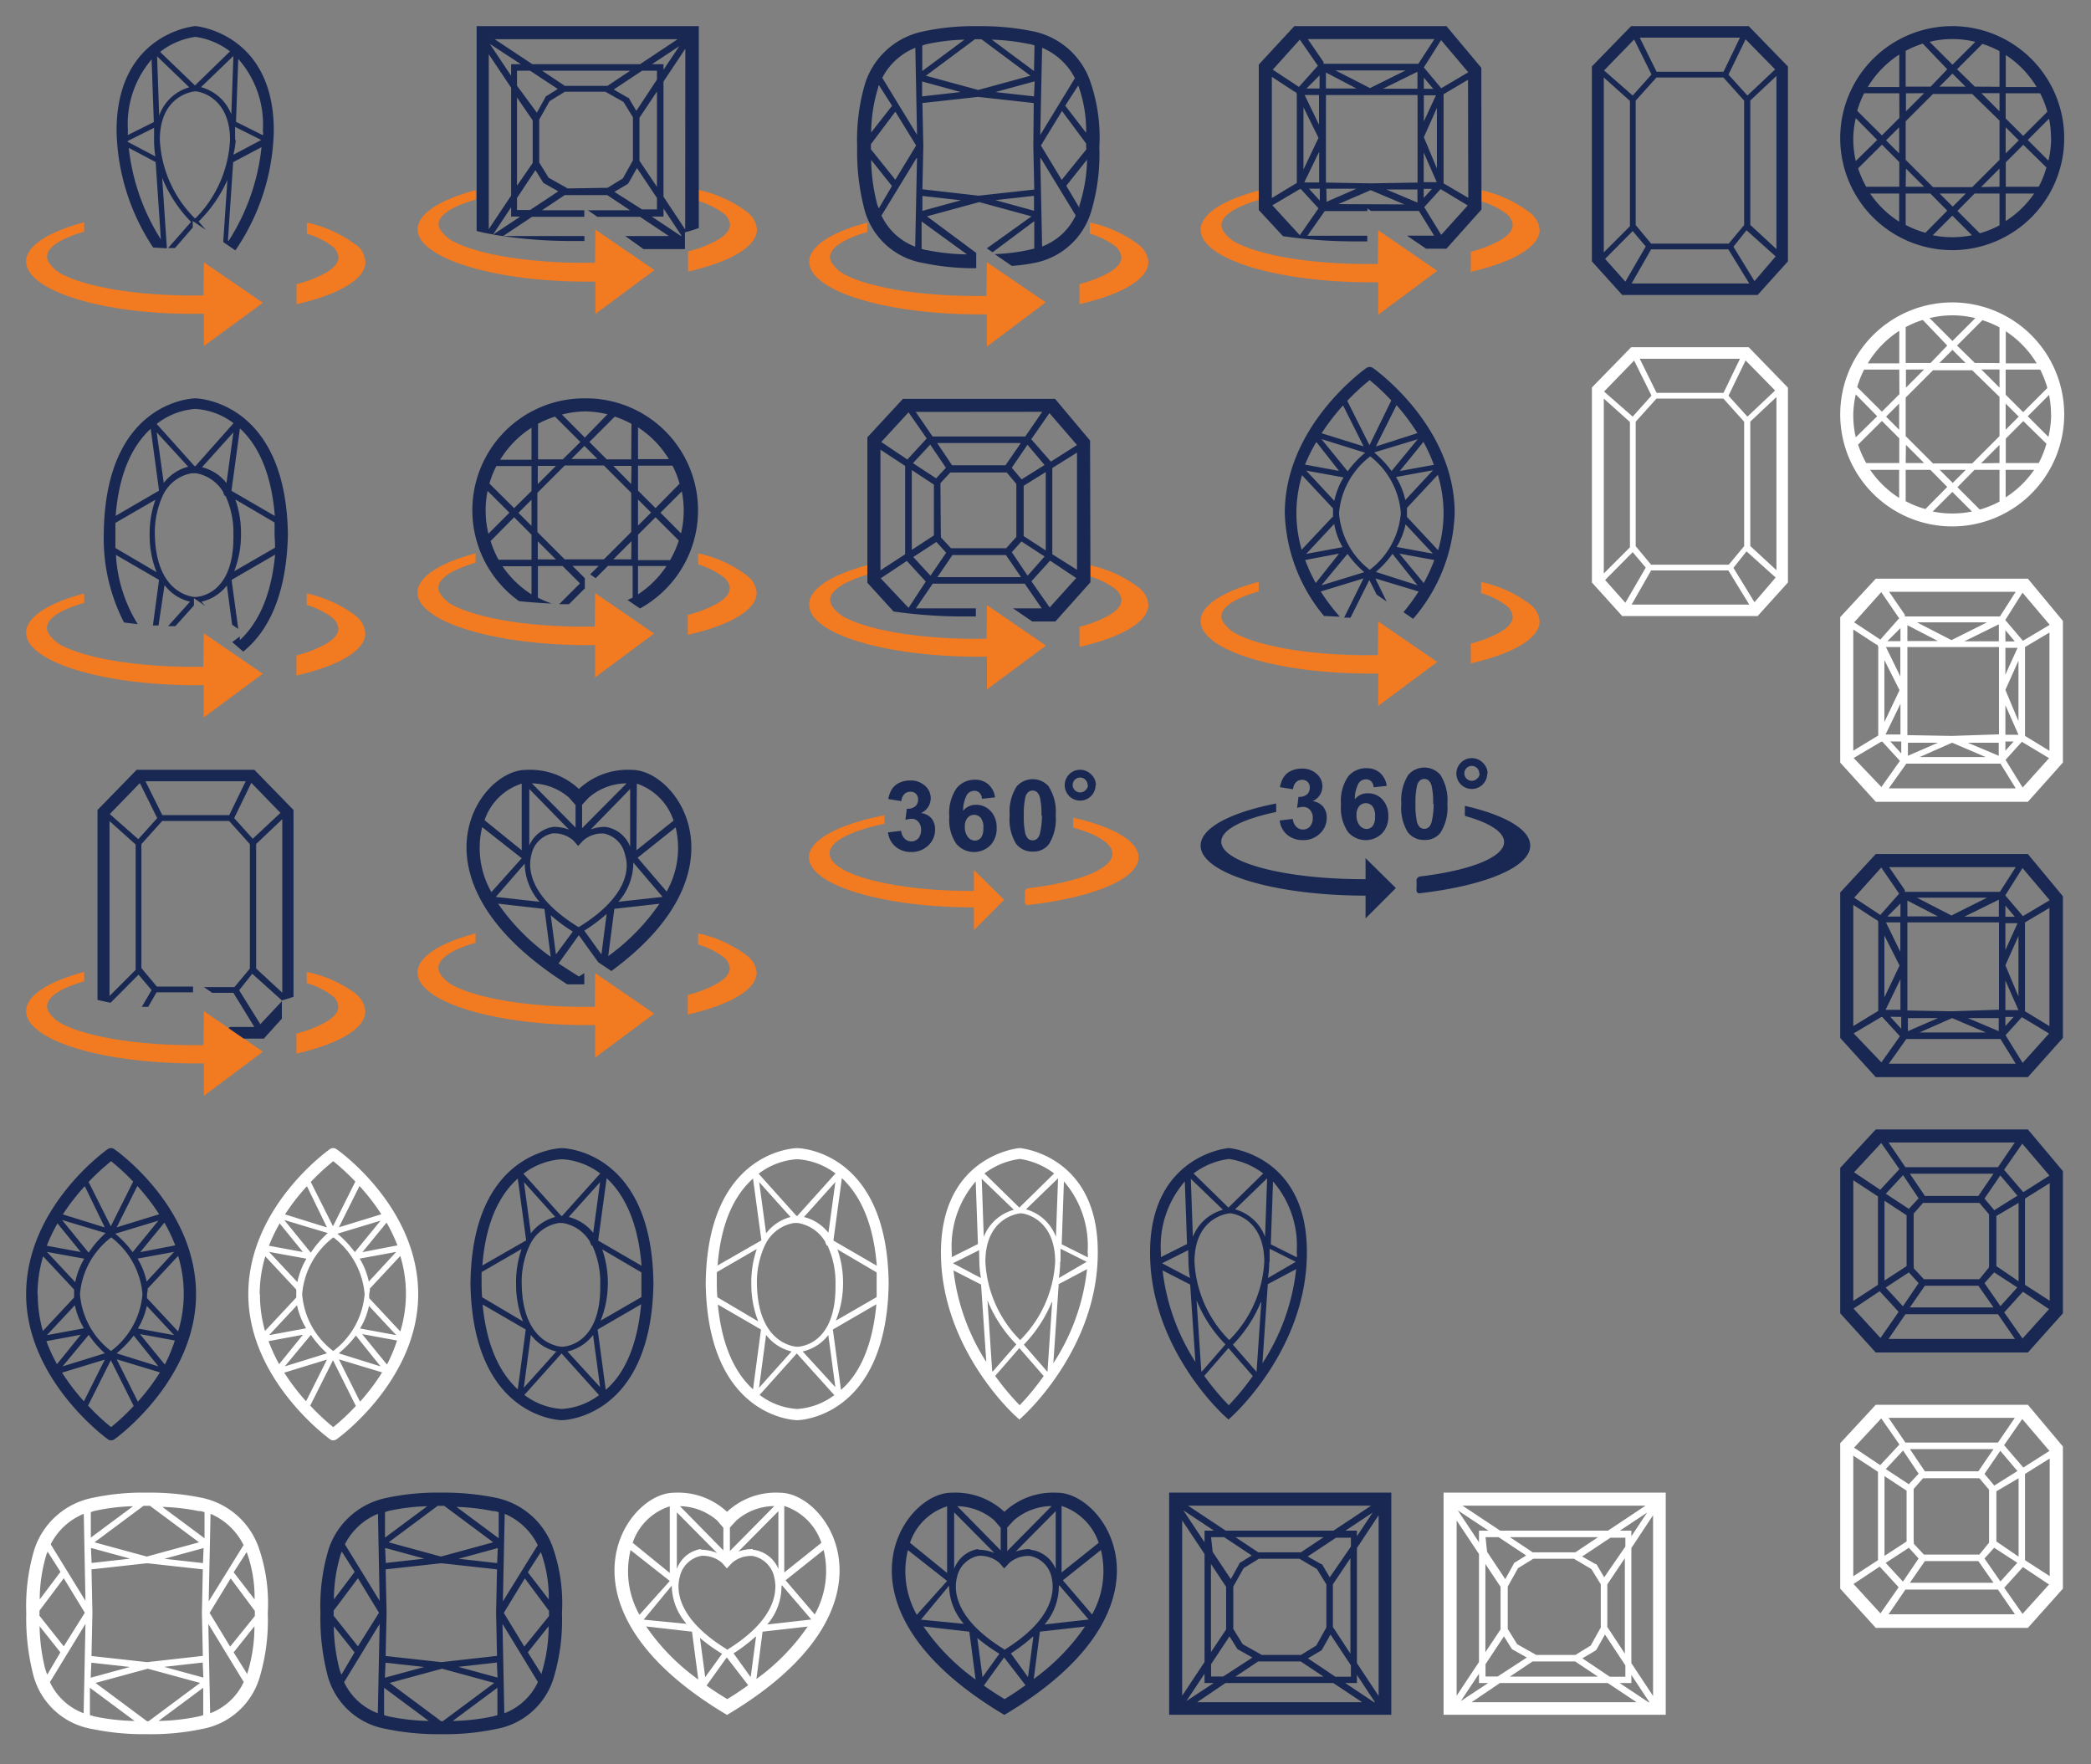 <?xml version="1.0" encoding="utf-8"?><svg width="160" height="135" viewBox="0 0 160 135" xmlns="http://www.w3.org/2000/svg" xmlns:xlink="http://www.w3.org/1999/xlink"><rect x="0" y="0" width="160" height="135" fill="#808080" stroke="none"/><svg data-name="Layer 1" width="21.04" height="21.07" viewBox="-2 -2 21.04 21.07" id="diamond-search-sprite.AS" x="138.81" y="84.42" xmlns="http://www.w3.org/2000/svg"><path d="M14.36 0H2.72L0 2.94v11.13l2.72 3h11.64l2.68-3V3.19zm-.22 11.89v-6.6l1.89-1.18v9zM1 13.12V3.89l1.89 1.24v6.76zm2.39-7.66l1.69 1.11v3.89l-1.69 1.1zm3.09 6.5h4.09l1.16 1.66h-6.4zm4.17-.5H6.4l-.78-.84a.25.25 0 0 0 0-.18v-4l.72-.82h.06a.25.25 0 0 0 .14 0h3.92a.25.25 0 0 0 .14 0h.05l.74.88a.24.24 0 0 0 0 .07v3.87a.24.24 0 0 0 0 .11zm-.08-6.37H6.48l-1.15-1.7h6.4zm1.22 1.09l-.75-.89 1.21-1.77 1.31 1.55zm.28-3.29H4.99L3.7 1h9.66zM6 5.27l-.75.81-1.76-1.16L4.81 3.5zm-.75 5.67l.75.82-1.2 1.77-1.32-1.43zm-.26 3.2h7.08l1.3 1.89H3.7zm6.05-2.38l.74-.82 1.77 1.15-1.29 1.43zm.91-1.3V6.62l1.7-1v6zm4.06-6.93l-2 1.27-1.47-1.71 1.39-2zM3.14 1.04l1.39 2-1.47 1.58-2-1.34zM1.02 13.71l2-1.33 1.45 1.58-1.39 2zM13.95 16l-1.4-2 1.43-1.58 2 1.33z" fill="#192852"/></svg><svg data-name="Layer 1" width="29.95" height="26.23" viewBox="-2 -2 29.95 26.23" id="diamond-search-sprite.AS-360" x="59.92" y="28.52" xmlns="http://www.w3.org/2000/svg"><path d="M13.6 15.78l4.52 3.1-4.52 3.35v-2.5h-.61c-6.3 0-11.53-1.34-12.73-3.17a1.45 1.45 0 0 1-.26-.83c0-1.2 1.72-2.28 4.44-3v.72c-1.75.53-2.84 1.2-2.84 1.95a.89.89 0 0 0 .14.43 2.7 2.7 0 0 0 1.21 1c1.89.91 5.56 1.53 9.79 1.53h.83zm11.66-1.31a9.5 9.5 0 0 0-3.79-1.74v.85a6.19 6.19 0 0 1 1.84.89 1.24 1.24 0 0 1 .58.92c0 .42-.34.81-.95 1.17a9.13 9.13 0 0 1-2.26.88v1.54c3.19-.73 5.27-1.9 5.27-3.22a1.8 1.8 0 0 0-.7-1.29z" fill="#f27a21"/><path data-name="Asscher360" d="M21.49 3.19L18.81 0H7.17L4.45 2.94v11.13l2 2.2a37.81 37.81 0 0 0 5.47.38h.83v-.62H8.16l1.29-1.89h7.04l1.3 1.89H15.6l1.46 1h1.78l2.68-3zm-1 .34l-2 1.27-1.5-1.71 1.39-2zM7.94 4.92L9.26 3.5l1.2 1.77-.75.81zm1.6 1.64v3.89l-1.69 1.1v-6.1zm.25-3.18h6.4l-1.17 1.7h-4.09zm.25 3.07l.76-.82h.06a.25.25 0 0 0 .14 0h3.92a.25.25 0 0 0 .14 0h.05l.74.88a.24.24 0 0 0 0 .07v3.87a.24.24 0 0 0 0 .11l-.78.87h-4.22l-.78-.84a.25.25 0 0 0 0-.18zm5.46-1.18l1.2-1.76 1.31 1.55-1.76 1.1zm.91 1.38L18.1 5.6v6l-1.69-1.1zM17.83.99l-1.3 1.89H9.44L8.15 1zM7.6 1.03l1.39 2-1.48 1.61-2-1.34zM5.45 3.89l1.89 1.24v6.76l-1.89 1.23zm2.15 12.1l-2.13-2.26 2-1.33 1.45 1.58zm1.68-2.46L7.96 12.1l1.77-1.15.75.82zm.53.11l1.15-1.69h4.09l1.16 1.69zm5.69-1.91l.74-.82 1.77 1.15-1.3 1.47zm2.9 4.23l-1.4-2 1.43-1.58 2 1.33zm2.09-2.88l-1.89-1.19v-6.6l1.89-1.18z" fill="#192852"/></svg><svg data-name="Layer 1" width="21.04" height="21.07" viewBox="-2 -2 21.04 21.07" id="diamond-search-sprite.AS-white" x="138.81" y="105.49" xmlns="http://www.w3.org/2000/svg"><path d="M14.36 0H2.72L0 2.94v11.13l2.72 3h11.64l2.68-3V3.19zm-.22 11.89v-6.6l1.89-1.18v9zM1 13.12V3.89l1.89 1.24v6.76zm2.39-7.66l1.69 1.11v3.89l-1.69 1.1zm3.09 6.5h4.09l1.16 1.66h-6.4zm4.17-.5H6.4l-.78-.84a.25.25 0 0 0 0-.18v-4l.72-.82h.06a.25.25 0 0 0 .14 0h3.92a.25.25 0 0 0 .14 0h.05l.74.88a.24.24 0 0 0 0 .07v3.87a.24.24 0 0 0 0 .11zm-.08-6.37H6.48l-1.15-1.7h6.4zm1.22 1.09l-.75-.89 1.21-1.77 1.31 1.55zm.28-3.29H4.99L3.7 1h9.66zM6 5.27l-.75.81-1.76-1.16L4.81 3.5zm-.75 5.67l.75.82-1.2 1.77-1.32-1.43zm-.26 3.2h7.08l1.3 1.89H3.7zm6.05-2.38l.74-.82 1.77 1.15-1.29 1.43zm.91-1.3V6.62l1.7-1v6zm4.06-6.93l-2 1.27-1.47-1.71 1.39-2zM3.14 1.04l1.39 2-1.47 1.58-2-1.34zM1.02 13.71l2-1.33 1.45 1.58-1.39 2zM13.95 16l-1.4-2 1.43-1.58 2 1.33z" fill="#fff"/></svg><svg data-name="Layer 1" width="22.51" height="22.49" viewBox="-2 -2 22.51 22.49" id="diamond-search-sprite.CU" x="22.51" y="112.21" xmlns="http://www.w3.org/2000/svg"><path d="M17.77 4.133a5.88 5.88 0 0 0-4.4-3.75 19.55 19.55 0 0 0-4.12-.38 18.39 18.39 0 0 0-4.32.43 5.89 5.89 0 0 0-4.3 3.91 15.14 15.14 0 0 0-.62 4.9 17.25 17.25 0 0 0 .49 4.52 5.63 5.63 0 0 0 4.58 4.33 19.27 19.27 0 0 0 4.17.39 18.92 18.92 0 0 0 4.18-.39 5.64 5.64 0 0 0 4.45-4 15.32 15.32 0 0 0 .61-4.87 13 13 0 0 0-.72-5.09zm-.84 9.69v.08l-1.05-1.68 1.59-2a12.15 12.15 0 0 1-.52 3.53zm-7.68 3.67l-3.94-2.93 4-1.09 4 1.09-3.94 2.93zm-7.79-4a14.23 14.23 0 0 1-.43-3.27l1.59 2-1 1.7c-.07-.14-.12-.3-.15-.41zm.17-9l1 1.57-1.59 2.11a12 12 0 0 1 .53-3.49c.02-.06.05-.06.07-.16zm1.25 7.27l-1.86-2.34v-.39l1.86-2.48 1.61 2.64zm6.38-10.75h.22l3.75 2.79-4 1.09-4-1.09 3.75-2.79zm-4.27 12l2.95.33-3 .82zm8.57 1.14l-3-.82 2.95-.33zm-4.3-1.18L5 12.503l.07-3.25v-.13L5 5.873l4.26-.47 4.26.47-.07 3.25v.12l.07 3.25zm4.27-7.58l-2.95-.33 3-.82zm-8.57-1.16l3 .82-2.95.33zm11.92.33a10.18 10.18 0 0 1 .6 3.61l-1.6-2.08 1-1.55zm-1.23 2l1.85 2.49v.39l-1.89 2.34-1.57-2.58zm1-2.57l-2.68 4.33.14-6.7a5 5 0 0 1 2.51 2.36zm-3-2.5v2l-3.23-2.4a16.13 16.13 0 0 1 2.83.33c.07-.03.21.02.36.06zm-8.47-.08a15.15 15.15 0 0 1 3-.37l-3.23 2.4v-1.95zm-.77.21l.13 6.66-2.66-4.33a4.92 4.92 0 0 1 2.53-2.33zm-2.59 12.88l2.72-4.46-.14 6.84a4.65 4.65 0 0 1-2.58-2.38zm3.06 2.53v-2.1l3.42 2.54a16.48 16.48 0 0 1-3.09-.35c-.06-.02-.18-.06-.33-.09zm8.33.09a16 16 0 0 1-3.08.35l3.42-2.54v2.1zm.87-.25l-.14-6.83 2.71 4.45a4.65 4.65 0 0 1-2.54 2.38z" fill="#192852"/></svg><svg data-name="Layer 1" width="29.95" height="28.52" viewBox="-2 -2 29.95 28.52" id="diamond-search-sprite.CU-360" x="59.92" xmlns="http://www.w3.org/2000/svg"><path d="M13.59 18.064l4.51 3.07-4.51 3.39v-2.47h-.61c-6.28 0-11.52-1.38-12.72-3.22a1.45 1.45 0 0 1-.26-.8c0-1.2 1.72-2.28 4.44-3v.72c-1.76.51-2.85 1.19-2.85 1.93a.89.89 0 0 0 .14.43 2.7 2.7 0 0 0 1.21 1c1.89.91 5.56 1.53 9.79 1.53h.83zm11.66-1.31a9.5 9.5 0 0 0-3.78-1.73v.85a6.19 6.19 0 0 1 1.84.89 1.24 1.24 0 0 1 .58.92c0 .42-.34.81-.95 1.17a9.13 9.13 0 0 1-2.26.88v1.54c3.19-.73 5.27-1.9 5.27-3.22a1.8 1.8 0 0 0-.71-1.3z" fill="#f27a21"/><path data-name="Cushion360" d="M22.2 9.244a13 13 0 0 0-.73-5.11 5.88 5.88 0 0 0-4.4-3.75 19.55 19.55 0 0 0-4.12-.38 18.39 18.39 0 0 0-4.36.43 5.89 5.89 0 0 0-4.3 3.91 15.14 15.14 0 0 0-.62 4.9 17.25 17.25 0 0 0 .49 4.52 5.63 5.63 0 0 0 4.62 4.37 18.91 18.91 0 0 0 4 .39v-1.17l-3.77-2.8 4-1.09 4 1.09-3.42 2.45.44.3 3.19-2.38v2.1l-.38.09a14.91 14.91 0 0 1-2.65.33l1.31.9a12.36 12.36 0 0 0 1.64-.21 5.64 5.64 0 0 0 4.45-4 15.32 15.32 0 0 0 .61-4.89zm-9.24-8.24h.22l3.75 2.79-4 1.09-4-1.09 3.75-2.79zm-1.37 4.04l-2.95.33v-1.14zm-2.71-3.64a15.15 15.15 0 0 1 3-.37l-3.23 2.4v-1.95zm-3.6 3.28c0-.06 0-.11.06-.16l1 1.57-1.6 2.04a12 12 0 0 1 .54-3.45zm-.56 4.56v-.21l1.87-2.49 1.59 2.59-1.59 2.62-1.87-2.33v-.18zm.45 4.26a14.23 14.23 0 0 1-.43-3.27l1.59 2-1 1.7c-.08-.15-.13-.28-.16-.43zm2.94 3.37a4.65 4.65 0 0 1-2.58-2.38l2.72-4.46zM5.59 3.954a4.92 4.92 0 0 1 2.53-2.3l.13 6.66zm6.48 13.51a16.48 16.48 0 0 1-3.09-.33c-.13 0-.25-.06-.38-.09v-2.1zm-3.41-3.33v-1.14l2.95.33zm0-1.65l.07-3.25v-.1l-.07-3.25 4.26-.47 4.26.47-.03 3.25v.12l.07 3.25-4.26.47zm5.59.83l2.95-.33v1.14zm2.95-7.94l-2.95-.33 3-.82zm0-1.94l-3.23-2.4a16.13 16.13 0 0 1 2.83.33c.15 0 .3.07.44.11zm3.39 1.12a10.18 10.18 0 0 1 .6 3.61l-1.6-2.08 1-1.55zm-2.77-2.9a5 5 0 0 1 2.51 2.33l-2.65 4.34zm0 15.21l-.14-6.83 2.71 4.45a4.65 4.65 0 0 1-2.58 2.38zm2.85-3.1v.13l-1-1.68 1.59-2a12.15 12.15 0 0 1-.6 3.55zm.54-4.34l-1.89 2.34-1.59-2.63 1.61-2.64 1.85 2.49v.21c0 .07.01.17.01.23z" fill="#192852"/></svg><svg data-name="Layer 1" width="22.51" height="22.49" viewBox="-2 -2 22.51 22.49" id="diamond-search-sprite.CU-white" y="112.21" xmlns="http://www.w3.org/2000/svg"><path d="M17.77 4.133a5.88 5.88 0 0 0-4.4-3.75 19.55 19.55 0 0 0-4.12-.38 18.39 18.39 0 0 0-4.32.43 5.89 5.89 0 0 0-4.3 3.91 15.14 15.14 0 0 0-.62 4.9 17.25 17.25 0 0 0 .49 4.52 5.63 5.63 0 0 0 4.58 4.33 19.27 19.27 0 0 0 4.17.39 18.92 18.92 0 0 0 4.18-.39 5.64 5.64 0 0 0 4.45-4 15.32 15.32 0 0 0 .61-4.87 13 13 0 0 0-.72-5.09zm-.84 9.69v.08l-1.05-1.68 1.59-2a12.15 12.15 0 0 1-.52 3.53zm-7.68 3.67l-3.94-2.93 4-1.09 4 1.09-3.94 2.93zm-7.79-4a14.23 14.23 0 0 1-.43-3.27l1.59 2-1 1.7c-.07-.14-.12-.3-.15-.41zm.17-9l1 1.57-1.59 2.11a12 12 0 0 1 .53-3.49c.02-.06.05-.06.07-.16zm1.25 7.27l-1.86-2.34v-.39l1.86-2.48 1.61 2.64zm6.38-10.75h.22l3.75 2.79-4 1.09-4-1.09 3.75-2.79zm-4.27 12l2.95.33-3 .82zm8.57 1.14l-3-.82 2.95-.33zm-4.3-1.18L5 12.503l.07-3.25v-.13L5 5.873l4.26-.47 4.26.47-.07 3.25v.12l.07 3.25zm4.27-7.58l-2.95-.33 3-.82zm-8.57-1.16l3 .82-2.95.33zm11.92.33a10.18 10.18 0 0 1 .6 3.61l-1.6-2.08 1-1.55zm-1.23 2l1.85 2.49v.39l-1.89 2.34-1.57-2.58zm1-2.57l-2.68 4.33.14-6.7a5 5 0 0 1 2.51 2.36zm-3-2.5v2l-3.23-2.4a16.13 16.13 0 0 1 2.83.33c.07-.03.21.02.36.06zm-8.47-.08a15.15 15.15 0 0 1 3-.37l-3.23 2.4v-1.95zm-.77.21l.13 6.66-2.66-4.33a4.92 4.92 0 0 1 2.53-2.33zm-2.59 12.88l2.72-4.46-.14 6.84a4.65 4.65 0 0 1-2.58-2.38zm3.06 2.53v-2.1l3.42 2.54a16.48 16.48 0 0 1-3.09-.35c-.06-.02-.18-.06-.33-.09zm8.33.09a16 16 0 0 1-3.08.35l3.42-2.54v2.1zm.87-.25l-.14-6.83 2.71 4.45a4.65 4.65 0 0 1-2.54 2.38z" fill="#fff"/></svg><svg data-name="Layer 1" width="19" height="24.57" viewBox="-2 -2 19 24.57" id="diamond-search-sprite.EC" x="119.81" xmlns="http://www.w3.org/2000/svg"><path d="M12 0H3L0 3.08V18l2.32 2.57h10.36L15 18V3.09zm-1.93 3.49H4.95L3.66.88h7.67zm-5.13.44h5.12l1.59 1.77v9.52l-1.18 1.42H4.53l-1.18-1.42V5.7zm-.41 13.15h5.91l1.6 2.61h-9zm6.3-.2l1-1.26 2.23 2-1.62 1.89zm1.29-1.67V5.69l2-1.88v13.25zm1.9-11.9l-2.12 2-1.45-1.6 1.31-2.7zM3.23 1.02L4.56 3.7 3.12 5.31.93 3.39zm-.32 4.7v9.59l-2 2V3.93zm-1.9 12.09l2.11-2.13 1 1.18-1.56 2.69z" fill="#192852"/></svg><svg data-name="Layer 1" width="29.95" height="28.95" viewBox="-2 -2 29.95 28.95" id="diamond-search-sprite.EC-360" y="56.9" xmlns="http://www.w3.org/2000/svg"><path d="M13.6 18.47l4.52 3.1-4.52 3.38v-2.48h-.61c-6.3 0-11.53-1.36-12.73-3.2a1.45 1.45 0 0 1-.26-.8c0-1.2 1.72-2.28 4.44-3v.72c-1.75.5-2.84 1.17-2.84 1.92a.89.89 0 0 0 .14.43 2.7 2.7 0 0 0 1.21 1c1.89.91 5.56 1.53 9.79 1.53h.83zm11.66-1.31a9.5 9.5 0 0 0-3.79-1.69v.85a6.19 6.19 0 0 1 1.84.89 1.24 1.24 0 0 1 .58.92c0 .42-.34.81-.95 1.17a9.13 9.13 0 0 1-2.26.88v1.54c3.19-.73 5.27-1.9 5.27-3.22a1.8 1.8 0 0 0-.7-1.32z" fill="#f27a21"/><path data-name="Emerald360" d="M8.46 0l-3 3.08v14.53c.33.08.67.15 1 .22l2.14-2.15 1 1.18-.75 1.28h.49l.64-1.11h2.79v-.44H10l-1.18-1.42V5.69l1.59-1.77h5.12l1.59 1.77v9.52l-1.18 1.42H13.6l.64.44h1.62l1.6 2.61H15.6l-.11.09 1.16.8h1.54l1.38-1.53v-1.33l-1.65 1.76-1.62-2.6 1-1.26 2.23 2v.05c.34-.09.64-.19.93-.29V3.08l-3-3.08zm-.08 15.31l-2 2V3.93l2 1.79zm.2-10L6.4 3.39l2.3-2.37 1.33 2.68zm1.84-1.84L9.13.88h7.67l-1.26 2.59zm9.18 13.59l-2-1.85V5.68l2-1.9zM17.34 5.28L15.92 3.7 17.23 1l2.23 2.3z" fill="#192852"/></svg><svg data-name="Layer 1" width="19" height="24.57" viewBox="-2 -2 19 24.57" id="diamond-search-sprite.EC-white" x="119.81" y="24.57" xmlns="http://www.w3.org/2000/svg"><path d="M12 0H3L0 3.08V18l2.32 2.57h10.36L15 18V3.09zm-1.93 3.49H4.95L3.66.88h7.67zm-5.13.44h5.12l1.59 1.77v9.52l-1.18 1.42H4.53l-1.18-1.42V5.7zm-.41 13.15h5.91l1.6 2.61h-9zm6.3-.2l1-1.26 2.23 2-1.62 1.89zm1.29-1.67V5.69l2-1.88v13.25zm1.9-11.9l-2.12 2-1.45-1.6 1.31-2.7zM3.23 1.02L4.56 3.7 3.12 5.31.93 3.39zm-.32 4.7v9.59l-2 2V3.93zm-1.9 12.09l2.11-2.13 1 1.18-1.56 2.69z" fill="#fff"/></svg><svg data-name="Layer 1" width="21.22" height="21.01" viewBox="-2 -2 21.22 21.01" id="diamond-search-sprite.HS" x="66.24" y="112.21" xmlns="http://www.w3.org/2000/svg"><path d="M12.671.01a5.47 5.47 0 0 0-4.06 1.46A5.47 5.47 0 0 0 4.551.01c-3.75 0-9.69 8.83 4.06 17 13.75-8.17 7.81-17 4.06-17zm3.16 3.83l-2.84 2.27V1.02a4.46 4.46 0 0 1 2.84 2.82zm-3.1 2.79zm-2.15-2.31a3.23 3.23 0 0 0-1.1.19l3.06-3.09v4.42a2.39 2.39 0 0 0-1.96-1.47zm-2 7.66c-3.93-2.42-3.82-4.66-3.59-5.52a2.09 2.09 0 0 1 1.64-1.62 2.21 2.21 0 0 1 1.6.54l.37.42.38-.41a2.2 2.2 0 0 1 1.6-.54 2.09 2.09 0 0 1 1.65 1.66c.2.86.31 3.1-3.62 5.52zm-2-7.66a2.36 2.36 0 0 0-1.81 1.52V1.51l3.08 3.11a3.22 3.22 0 0 0-1.22-.25zm-2.2 2.8a4.53 4.53 0 0 0 1.13 2.92l-3.28-.32zm3.85 5.21l-1.29 1.79-.4-3a12.86 12.86 0 0 0 1.69 1.21zm2.6-1.31l-.41 3.1-1.31-1.82a12.58 12.58 0 0 0 1.67-1.27zm2-3.91l2.23 2.6-3.37.38a4.51 4.51 0 0 0 1.09-2.98zm-.6-6.08l-3.4 3.44v-1.8l.5-.54a4.46 4.46 0 0 1 2.9-1.1zm-3.9 1.66v1.73l-3.32-3.38a4.45 4.45 0 0 1 2.84 1.09zm-4.1-1.64v5.1l-2.84-2.31a4.4 4.4 0 0 1 2.84-2.79zm-3 3.35l3 2.36-2.32 2.59a6.81 6.81 0 0 1-.68-4.95zm1.19 5.84l3.51.4.48 3.66a16.41 16.41 0 0 1-3.99-4.06zm4.62 4.53l1.55-2.16 1.64 2.13c-.5.35-1 .7-1.6 1.06-.59-.35-1.1-.69-1.58-1.03zm3.82-.51l.47-3.62 3.45-.39a16.34 16.34 0 0 1-3.92 4.01zm4.46-4.94l-2.23-2.61 2.91-2.32a6.8 6.8 0 0 1-.67 4.92z" fill="#192852"/></svg><svg data-name="Layer 1" width="29.95" height="26.02" viewBox="-2 -2 29.95 26.02" id="diamond-search-sprite.HS-360" x="29.95" y="56.9" xmlns="http://www.w3.org/2000/svg"><path d="M13.59 15.56l4.52 3.1-4.52 3.36v-2.48h-.61c-6.28 0-11.52-1.38-12.72-3.22a1.45 1.45 0 0 1-.26-.8c0-1.2 1.72-2.28 4.44-3v.72c-1.76.49-2.85 1.19-2.85 1.94a.89.89 0 0 0 .14.43 2.7 2.7 0 0 0 1.21 1c1.89.91 5.56 1.53 9.79 1.53h.83zm11.66-1.31a9.5 9.5 0 0 0-3.78-1.73v.85a6.19 6.19 0 0 1 1.84.89 1.24 1.24 0 0 1 .58.92c0 .42-.34.81-.95 1.17a9.13 9.13 0 0 1-2.26.88v1.5c3.19-.73 5.27-1.9 5.27-3.22a1.8 1.8 0 0 0-.71-1.26z" fill="#f27a21"/><path data-name="Heart360" d="M16.41.01a5.47 5.47 0 0 0-4.06 1.46A5.47 5.47 0 0 0 8.29.01c-3.66 0-9.41 8.43 3.17 16.41h1.3v-.86l-.41.26c-.56-.35-1.08-.69-1.56-1l1.55-2.16 1.49 2.07 1 .67C25.3 7.73 19.91.01 16.41.01zm.37 1.05a4.46 4.46 0 0 1 2.81 2.83l-2.84 2.27zm-.3 5.67zm-3.89-4.05l.5-.54A4.46 4.46 0 0 1 16 1.04l-3.41 3.43zm3.68-1.21v4.42a2.39 2.39 0 0 0-1.91-1.52 3.23 3.23 0 0 0-1.1.19zm-4.68.66l.5.57v1.72L8.75 1.04a4.45 4.45 0 0 1 2.84 1.09zm0 2.45a3.22 3.22 0 0 0-1.18-.21A2.36 2.36 0 0 0 8.55 5.8V1.47zM7.97 1.06v5.1l-2.84-2.3a4.4 4.4 0 0 1 2.84-2.8zm-3 3.35l3 2.36-2.32 2.59a6.81 6.81 0 0 1-.71-4.95zM8.2 7.18a4.53 4.53 0 0 0 1.13 2.92l-3.34-.37zm-2 3.07l3.51.4.48 3.66a16.41 16.41 0 0 1-4.03-4.07zm4.39 3.88l-.4-3a12.86 12.86 0 0 0 1.69 1.25zm3.48 0l-1.31-1.82a12.58 12.58 0 0 0 1.71-1.28zm-1.77-2.1C8.37 9.61 8.48 7.37 8.71 6.51a2.09 2.09 0 0 1 1.61-1.64 2.21 2.21 0 0 1 1.6.54l.37.42.38-.41a2.2 2.2 0 0 1 1.6-.54 2.09 2.09 0 0 1 1.61 1.64c.29.85.4 3.09-3.53 5.51zm2.29 2.23l.47-3.62 3.45-.39a16.34 16.34 0 0 1-3.92 4.01zm.78-4.16a4.51 4.51 0 0 0 1.14-3l2.24 2.63zm1.47-3.37l2.91-2.32a6.8 6.8 0 0 1-.69 4.91z" fill="#192852"/></svg><svg data-name="Layer 1" width="21.22" height="21.01" viewBox="-2 -2 21.22 21.01" id="diamond-search-sprite.HS-white" x="45.02" y="112.21" xmlns="http://www.w3.org/2000/svg"><path d="M12.671.01a5.47 5.47 0 0 0-4.06 1.46A5.47 5.47 0 0 0 4.551.01c-3.75 0-9.69 8.83 4.06 17 13.75-8.17 7.81-17 4.06-17zm3.16 3.83l-2.84 2.27V1.02a4.46 4.46 0 0 1 2.84 2.82zm-3.1 2.79zm-2.15-2.31a3.23 3.23 0 0 0-1.1.19l3.06-3.09v4.42a2.39 2.39 0 0 0-1.96-1.47zm-2 7.66c-3.93-2.42-3.82-4.66-3.59-5.52a2.09 2.09 0 0 1 1.64-1.62 2.21 2.21 0 0 1 1.6.54l.37.42.38-.41a2.2 2.2 0 0 1 1.6-.54 2.09 2.09 0 0 1 1.65 1.66c.2.86.31 3.1-3.62 5.52zm-2-7.66a2.36 2.36 0 0 0-1.81 1.52V1.51l3.08 3.11a3.22 3.22 0 0 0-1.22-.25zm-2.2 2.8a4.53 4.53 0 0 0 1.13 2.92l-3.28-.32zm3.85 5.21l-1.29 1.79-.4-3a12.86 12.86 0 0 0 1.69 1.21zm2.6-1.31l-.41 3.1-1.31-1.82a12.58 12.58 0 0 0 1.67-1.27zm2-3.91l2.23 2.6-3.37.38a4.51 4.51 0 0 0 1.09-2.98zm-.6-6.08l-3.4 3.44v-1.8l.5-.54a4.46 4.46 0 0 1 2.9-1.1zm-3.9 1.66v1.73l-3.32-3.38a4.45 4.45 0 0 1 2.84 1.09zm-4.1-1.64v5.1l-2.84-2.31a4.4 4.4 0 0 1 2.84-2.79zm-3 3.35l3 2.36-2.32 2.59a6.81 6.81 0 0 1-.68-4.95zm1.19 5.84l3.51.4.48 3.66a16.41 16.41 0 0 1-3.99-4.06zm4.62 4.53l1.55-2.16 1.64 2.13c-.5.35-1 .7-1.6 1.06-.59-.35-1.1-.69-1.58-1.03zm3.82-.51l.47-3.62 3.45-.39a16.34 16.34 0 0 1-3.92 4.01zm4.46-4.94l-2.23-2.61 2.91-2.32a6.8 6.8 0 0 1-.67 4.92z" fill="#fff"/></svg><svg data-name="Layer 1" width="17" height="26.36" viewBox="-2 -2 17 26.36" id="diamond-search-sprite.MQ" y="85.85" xmlns="http://www.w3.org/2000/svg"><path d="M6.75.081a.44.44 0 0 0-.51 0C5.98.261 0 4.581 0 11.181s6.24 11.1 6.3 11.13a.44.44 0 0 0 .4 0c.06 0 6.3-4.5 6.3-11.13C13 4.551 7.01.261 6.75.081zm-4 17.1l3.27-1-1.6 3.19a16.36 16.36 0 0 1-1.67-2.19zm1-6.93l-2.16-2.31 2.86.52a5.56 5.56 0 0 0-.69 1.78zm-2.88.93a10.1 10.1 0 0 1 .43-2.9l2.37 2.54v.61l-2.39 2.56a10.09 10.09 0 0 1-.39-2.82zm3.53 2.61l-2.81.52 2.14-2.29a5.48 5.48 0 0 0 .69 1.76zm1.62 1.91l-3.23 1 2-2.41a8 8 0 0 0 1.23 1.41zm.47-.18a6.06 6.06 0 0 1-2.37-4.35 6.08 6.08 0 0 1 2.39-4.34 6.07 6.07 0 0 1 2.39 4.34 6.05 6.05 0 0 1-2.4 4.35zm2-7.06l2.83-.52-2.1 2.27a5.57 5.57 0 0 0-.7-1.76zm.72 3.59l2.11 2.26-2.77-.51a5.47 5.47 0 0 0 .69-1.76zm.06-1.27l2.36-2.53a9.91 9.91 0 0 1 0 5.78l-2.38-2.55v-.29c0-.1.07-.29.05-.42zm-.54-2.82l1.85-2.26a12.71 12.71 0 0 1 .83 1.74zm-.58 0a7.86 7.86 0 0 0-1.33-1.41l3.3-1zm-3.4 0l-2-2.46 3.33 1a7.86 7.86 0 0 0-1.29 1.49zm-2.35-2.2l1.78 2.19-2.6-.48a12.71 12.71 0 0 1 .82-1.71zm1.78 8.52l-1.82 2.25a12.62 12.62 0 0 1-.81-1.76zm4 0l1.94 2.42-3.2-1a7.85 7.85 0 0 0 1.32-1.37zm2.38 2.22l-1.85-2.27 2.67.49a12.64 12.64 0 0 1-.76 1.83zm-.38-11.44l-3.25 1 1.58-3.16a16.44 16.44 0 0 1 1.67 2.16zM6.5 1.001a17.14 17.14 0 0 1 1.69 1.56l-1.71 3.42-1.7-3.39a17.24 17.24 0 0 1 1.72-1.59zm-2 1.94l1.52 3.13-3.21-1a16.47 16.47 0 0 1 1.65-2.13zm2 18.41a17.15 17.15 0 0 1-1.76-1.65l1.74-3.47 1.75 3.5a17.16 17.16 0 0 1-1.73 1.62zm2.05-1.95l-1.62-3.24 3.31 1a16.38 16.38 0 0 1-1.69 2.24z" fill="#192852"/></svg><svg data-name="Layer 1" width="29.94" height="29.93" viewBox="-2 -2 29.94 29.93" id="diamond-search-sprite.MQ-360" x="89.87" y="26.08" xmlns="http://www.w3.org/2000/svg"><path d="M13.59 19.471l4.52 3.1-4.52 3.36v-2.47h-.61c-6.28 0-11.52-1.38-12.72-3.22a1.45 1.45 0 0 1-.26-.8c0-1.2 1.72-2.28 4.44-3v.74c-1.76.49-2.85 1.17-2.85 1.91a.89.89 0 0 0 .14.43 2.7 2.7 0 0 0 1.21 1c1.89.91 5.56 1.53 9.79 1.53h.83zm11.65-1.29a9.5 9.5 0 0 0-3.78-1.73v.85a6.19 6.19 0 0 1 1.84.89 1.24 1.24 0 0 1 .58.92c0 .42-.34.81-.95 1.17a9.13 9.13 0 0 1-2.26.88v1.52c3.19-.73 5.27-1.9 5.27-3.22a1.8 1.8 0 0 0-.7-1.28z" fill="#f27a21"/><path d="M13.19.081a.44.44 0 0 0-.51 0c-.26.18-6.24 4.5-6.24 11.1a12.89 12.89 0 0 0 3 7.87l1.21.06a15.92 15.92 0 0 1-1.46-1.93l3.27-1-1.48 3h.49l1.44-2.88.56 1.12.76.52-.86-1.76 3.31 1a15.51 15.51 0 0 1-1.16 1.58l.74.51a13 13 0 0 0 3.18-8.09c0-6.6-5.99-10.92-6.25-11.1zm-.26.92a17.14 17.14 0 0 1 1.66 1.56l-1.67 3.42-1.7-3.39a17.24 17.24 0 0 1 1.72-1.59zm2.73 9.18a5.57 5.57 0 0 0-.71-1.76l2.83-.52zm0 1.84l2.11 2.26-2.77-.51a5.47 5.47 0 0 0 .68-1.73zm-4.76-9.08l1.57 3.13-3.21-1a16.47 16.47 0 0 1 1.64-2.13zm1.69 3.62a7.86 7.86 0 0 0-1.34 1.42l-2-2.46zm-4.51 1.37l2.86.52a5.56 5.56 0 0 0-.71 1.79zm2.81 5.85l-2.81.52 2.14-2.29a5.48 5.48 0 0 0 .64 1.77zm-2-8l1.7 2.17-2.6-.48a12.71 12.71 0 0 1 .85-1.71zm-1.56 5.4a10.1 10.1 0 0 1 .43-2.9l2.37 2.54v.61l-2.4 2.55a10.09 10.09 0 0 1-.4-2.8zm1.48 5.35a12.62 12.62 0 0 1-.81-1.76l2.59-.49zm.43.18l2-2.41a8 8 0 0 0 1.28 1.4zm3.71-1.18a6.06 6.06 0 0 1-2.36-4.35 6.08 6.08 0 0 1 2.39-4.34 6.07 6.07 0 0 1 2.34 4.34 6.05 6.05 0 0 1-2.38 4.34zm.36-9l3.3-1-2 2.43a7.86 7.86 0 0 0-1.31-1.4zm.1 9.15a7.85 7.85 0 0 0 1.27-1.38l1.91 2.4zm3.65.84l-1.85-2.24 2.67.49a12.64 12.64 0 0 1-.82 1.78zm1.53-5.34a10.1 10.1 0 0 1-.42 2.84l-2.38-2.55v-.69l2.36-2.53a10.13 10.13 0 0 1 .44 2.93zm-.71-3.7l-2.64.48 1.81-2.23a12.71 12.71 0 0 1 .79 1.74zm-4.47-1.4l1.58-3.16a16.44 16.44 0 0 1 1.6 2.14z" fill="#192852"/></svg><svg data-name="Layer 1" width="17" height="26.36" viewBox="-2 -2 17 26.36" id="diamond-search-sprite.MQ-white" x="17" y="85.85" xmlns="http://www.w3.org/2000/svg"><path d="M6.75.081a.44.44 0 0 0-.51 0C5.98.261 0 4.581 0 11.181s6.24 11.1 6.3 11.13a.44.44 0 0 0 .4 0c.06 0 6.3-4.5 6.3-11.13C13 4.551 7.01.261 6.75.081zm-4 17.1l3.27-1-1.6 3.19a16.36 16.36 0 0 1-1.67-2.19zm1-6.93l-2.16-2.31 2.86.52a5.56 5.56 0 0 0-.69 1.78zm-2.88.93a10.1 10.1 0 0 1 .43-2.9l2.37 2.54v.61l-2.39 2.56a10.09 10.09 0 0 1-.39-2.82zm3.53 2.61l-2.81.52 2.14-2.29a5.48 5.48 0 0 0 .69 1.76zm1.62 1.91l-3.23 1 2-2.41a8 8 0 0 0 1.23 1.41zm.47-.18a6.06 6.06 0 0 1-2.37-4.35 6.08 6.08 0 0 1 2.39-4.34 6.07 6.07 0 0 1 2.39 4.34 6.05 6.05 0 0 1-2.4 4.35zm2-7.06l2.83-.52-2.1 2.27a5.57 5.57 0 0 0-.7-1.76zm.72 3.59l2.11 2.26-2.77-.51a5.47 5.47 0 0 0 .69-1.76zm.06-1.27l2.36-2.53a9.91 9.91 0 0 1 0 5.78l-2.38-2.55v-.29c0-.1.07-.29.05-.42zm-.54-2.82l1.85-2.26a12.71 12.71 0 0 1 .83 1.74zm-.58 0a7.86 7.86 0 0 0-1.33-1.41l3.3-1zm-3.4 0l-2-2.46 3.33 1a7.86 7.86 0 0 0-1.29 1.49zm-2.35-2.2l1.78 2.19-2.6-.48a12.71 12.71 0 0 1 .82-1.71zm1.78 8.52l-1.82 2.25a12.62 12.62 0 0 1-.81-1.76zm4 0l1.94 2.42-3.2-1a7.85 7.85 0 0 0 1.32-1.37zm2.38 2.22l-1.85-2.27 2.67.49a12.64 12.64 0 0 1-.76 1.83zm-.38-11.44l-3.25 1 1.58-3.16a16.44 16.44 0 0 1 1.67 2.16zM6.5 1.001a17.14 17.14 0 0 1 1.69 1.56l-1.71 3.42-1.7-3.39a17.24 17.24 0 0 1 1.72-1.59zm-2 1.94l1.52 3.13-3.21-1a16.47 16.47 0 0 1 1.65-2.13zm2 18.41a17.15 17.15 0 0 1-1.76-1.65l1.74-3.47 1.75 3.5a17.16 17.16 0 0 1-1.73 1.62zm2.05-1.95l-1.62-3.24 3.31 1a16.38 16.38 0 0 1-1.69 2.24z" fill="#fff"/></svg><svg data-name="Layer 1" width="18" height="24.82" viewBox="-2 -2 18 24.82" id="diamond-search-sprite.OV" x="34" y="85.85" xmlns="http://www.w3.org/2000/svg"><path d="M7 0C6.93 0 .08.12 0 10.42c.19 10.28 6.93 10.4 7 10.4.07 0 6.81-.12 7-10.4C13.92.12 7.07 0 7 0zm6.09 9L9.78 7.08v-.07l.64-4.71c1.2 1.11 2.39 3.11 2.67 6.7zM.85 10.41v-.92l3.06-1.77a7.73 7.73 0 0 0-.42 2.69 7.66 7.66 0 0 0 .53 2.85L.89 11.41c-.02-.29-.04-.64-.04-1zM7 15.2s-3-.06-3.08-4.79a6.71 6.71 0 0 1 .62-3l.1-.19a3 3 0 0 1 2.11-1.49h.3a3 3 0 0 1 2.11 1.46v.06l.08.15v.05h.08a6.74 6.74 0 0 1 .61 3C10 15.13 7.12 15.2 7 15.2zm.52-9.93l2.4-2.67-.53 3.88a3.45 3.45 0 0 0-1.88-1.21zm-2.9 1.25L4.09 2.6l2.4 2.67a3.47 3.47 0 0 0-1.87 1.25zm0 7.77a3.44 3.44 0 0 0 1.95 1.27l-2.49 2.78zm4.76 0l.54 4-2.5-2.73a3.42 3.42 0 0 0 1.94-1.23zm1.13-3.88a7.75 7.75 0 0 0-.43-2.66l3 1.76v1.89l-3.12 1.8a7.69 7.69 0 0 0 .55-2.79zm-.58-8.47L7.01 5.19h-.06l-2.9-3.23A5.39 5.39 0 0 1 7 .85a5.38 5.38 0 0 1 2.93 1.09zm-6.31.39l.64 4.73L.91 8.98c.27-3.52 1.44-5.52 2.71-6.65zM.93 11.97l3.3 1.91-.61 4.58C2.4 17.34 1.26 15.41.93 11.97zm3.19 6.92l2.85-3.18 2.87 3.19a5.26 5.26 0 0 1-2.85 1.06 5.28 5.28 0 0 1-2.86-1.07zm6.23-.4l-.62-4.61 3.33-1.93c-.32 3.46-1.44 5.46-2.7 6.54z" fill="#192852"/></svg><svg data-name="Layer 1" width="29.95" height="28.42" viewBox="-2 -2 29.95 28.42" id="diamond-search-sprite.OV-360" y="28.48" xmlns="http://www.w3.org/2000/svg"><path d="M13.59 17.97l4.52 3.1-4.52 3.35v-2.47h-.61c-6.28 0-11.52-1.38-12.72-3.22a1.45 1.45 0 0 1-.26-.8c0-1.2 1.72-2.28 4.44-3v.72c-1.76.51-2.85 1.16-2.85 1.93a.89.89 0 0 0 .14.43 2.7 2.7 0 0 0 1.21 1c1.89.91 5.56 1.53 9.79 1.53h.83zm11.66-1.31a9.5 9.5 0 0 0-3.78-1.73v.88a6.19 6.19 0 0 1 1.84.89 1.24 1.24 0 0 1 .58.92c0 .42-.34.81-.95 1.17a9.13 9.13 0 0 1-2.26.88v1.54c3.19-.73 5.27-1.9 5.27-3.22a1.8 1.8 0 0 0-.71-1.33z" fill="#f27a21"/><path data-name="Oval360" d="M12.94 0c-.07 0-6.92.12-7 10.42a14 14 0 0 0 1.55 6.73l1.05.13a11.21 11.21 0 0 1-1.67-5.3l3.3 1.91-.47 3.49h.43l.46-3.09a3.44 3.44 0 0 0 1.95 1.27l-1.68 1.87h.56l1.42-1.58v-.56l.87.6-.3-.33a3.42 3.42 0 0 0 1.95-1.24l.4 3 .47.32-.51-3.75 3.33-1.93c-.32 3.45-1.48 5.42-2.7 6.54v-.28l-.58.43.84.73c1.67-1.35 3.32-3.94 3.42-9C19.86.12 13.01 0 12.94 0zm6.09 9l-3.31-1.92v-.07l.64-4.71c1.23 1.14 2.39 3.15 2.67 6.71zm-3.7-2.52a3.45 3.45 0 0 0-1.87-1.21l2.4-2.67zM12.94.81a5.38 5.38 0 0 1 2.93 1.09l-2.92 3.29h-.06l-2.9-3.23A5.39 5.39 0 0 1 12.94.81zm-.54 4.42a3.47 3.47 0 0 0-1.87 1.24L9.99 2.6zm-2.87-2.9l.64 4.73-3.32 1.93c.27-3.52 1.44-5.52 2.68-6.66zm-2.7 9.12V9.53l3.06-1.77a7.73 7.73 0 0 0-.44 2.69 7.66 7.66 0 0 0 .53 2.85zm6.1 3.75s-3-.06-3.08-4.79a6.71 6.71 0 0 1 .62-3l.1-.19a3 3 0 0 1 2.11-1.49h.3a3 3 0 0 1 2.11 1.46v.06l.08.15v.05h.08a6.74 6.74 0 0 1 .61 3c.08 4.68-2.8 4.75-2.92 4.75zm6.11-3.77l-3.12 1.8a7.69 7.69 0 0 0 .52-2.83 7.75 7.75 0 0 0-.43-2.66l3 1.76v.89c0 .31.05.72.03 1.05z" fill="#192852"/></svg><svg data-name="Layer 1" width="18" height="24.82" viewBox="-2 -2 18 24.82" id="diamond-search-sprite.OV-white" x="52" y="85.85" xmlns="http://www.w3.org/2000/svg"><path d="M7 0C6.93 0 .08.12 0 10.42c.19 10.28 6.93 10.4 7 10.4.07 0 6.81-.12 7-10.4C13.92.12 7.07 0 7 0zm6.09 9L9.78 7.08v-.07l.64-4.71c1.2 1.11 2.39 3.11 2.67 6.7zM.85 10.41v-.92l3.06-1.77a7.73 7.73 0 0 0-.42 2.69 7.66 7.66 0 0 0 .53 2.85L.89 11.41c-.02-.29-.04-.64-.04-1zM7 15.2s-3-.06-3.08-4.79a6.71 6.71 0 0 1 .62-3l.1-.19a3 3 0 0 1 2.11-1.49h.3a3 3 0 0 1 2.11 1.46v.06l.08.15v.05h.08a6.74 6.74 0 0 1 .61 3C10 15.13 7.12 15.2 7 15.2zm.52-9.93l2.4-2.67-.53 3.88a3.45 3.45 0 0 0-1.88-1.21zm-2.9 1.25L4.09 2.6l2.4 2.67a3.47 3.47 0 0 0-1.87 1.25zm0 7.77a3.44 3.44 0 0 0 1.95 1.27l-2.49 2.78zm4.76 0l.54 4-2.5-2.73a3.42 3.42 0 0 0 1.94-1.23zm1.13-3.88a7.75 7.75 0 0 0-.43-2.66l3 1.76v1.89l-3.12 1.8a7.69 7.69 0 0 0 .55-2.79zm-.58-8.47L7.01 5.19h-.06l-2.9-3.23A5.39 5.39 0 0 1 7 .85a5.38 5.38 0 0 1 2.93 1.09zm-6.31.39l.64 4.73L.91 8.98c.27-3.52 1.44-5.52 2.71-6.65zM.93 11.97l3.3 1.91-.61 4.58C2.4 17.34 1.26 15.41.93 11.97zm3.19 6.92l2.85-3.18 2.87 3.19a5.26 5.26 0 0 1-2.85 1.06 5.28 5.28 0 0 1-2.86-1.07zm6.23-.4l-.62-4.61 3.33-1.93c-.32 3.46-1.44 5.46-2.7 6.54z" fill="#fff"/></svg><svg data-name="Layer 1" width="21" height="21" viewBox="-2 -2 21 21" id="diamond-search-sprite.PR" x="87.46" y="112.21" xmlns="http://www.w3.org/2000/svg"><path d="M0 0v17h17V0zm3.21 14.07v-.94L4.62 11l.58.93a.25.25 0 0 0 .09.08l1.08.61-2.23 1.45zm.2.5l-2.09 1.38 1.39-2.09v.71zM2.71 3.8L1.09 1.36l2.34 1.55h-.72zm.5-.39h1l2.11 1.4-.95.59v.05c0 .05 0 0 0 0l-.65 1.17-1.39-2.09zm8.1 2.44l.72 1.17v3.3l-.77 1.38-1.17.72h-3l-1.46-.82-.72-1.17V7.19l.79-1.41 1.17-.72h3.1zm-1.23-1.28H6.82L5.08 3.41h6.74zM4.36 7.21v3.26L3.2 12.21V5.46zm2.45 5.71h3.26l1.74 1.16H5.07zm3.81-.24l1-.59a.24.24 0 0 0 .08-.08l.65-1.15 1.56 2.36v.87h-1.19zm1.91-2.4V7.02l1.34-2v7.3zm-.24-3.8l-.59-1h-.05c-.05 0 0 0 0 0l-1.05-.59 2.17-1.44h1.14v.68zm1.2-3.57l2.08-1.38-1.2 1.81v-.43zm-.91 0H4.33L1.45 1h14zM1 2.13L2.71 4.7v8.26L1 15.54zm3.31 12.44h8.25l2.21 1.47H2.14zm9.16 0h.9v-.62l1.38 2.09h-.07zm.9-1.52V4.24l1.66-2.51v13.83z" fill="#192852"/></svg><svg data-name="Layer 1" width="29.96" height="26.02" viewBox="-2 -2 29.96 26.02" id="diamond-search-sprite.PR-360" x="29.96" xmlns="http://www.w3.org/2000/svg"><path d="M13.6 15.57l4.52 3.1-4.52 3.35v-2.47h-.61c-6.3.01-11.53-1.4-12.73-3.2a1.45 1.45 0 0 1-.26-.8c0-1.2 1.72-2.28 4.44-3v.72c-1.75.5-2.84 1.17-2.84 1.88a.89.89 0 0 0 .14.43 2.7 2.7 0 0 0 1.21 1c1.89.91 5.56 1.53 9.79 1.53h.83zm11.66-1.31a9.5 9.5 0 0 0-3.78-1.73v.85a6.19 6.19 0 0 1 1.84.89 1.24 1.24 0 0 1 .58.92c0 .42-.34.81-.95 1.17a9.13 9.13 0 0 1-2.26.88v1.54c3.19-.73 5.27-1.9 5.27-3.22a1.8 1.8 0 0 0-.71-1.3z" fill="#f27a21"/><path d="M5.77 15.94l1.38-2.08v.71h.7l-2.08 1.38a36.57 36.57 0 0 0 6.16.49h.83v-.38H6.54l2.21-1.47h4v-.5H9.51l1.74-1.16h3.26l1.74 1.16h-3.23l.73.5h3.26l2.21 1.47h-3.34l1.4 1h3.17v-1.28c.39-.1.74-.22 1.06-.33V0h-17v15.67c.35.1.79.19 1.26.27zm2.83-1.87h-1v-.92l1.41-2.13.58.93a.25.25 0 0 0 .09.08l1.08.61zm8.13-7.59l-.59-1h-.05c-.05 0 0 0 0 0L15 4.85l2.17-1.44h1.14v.68zM18.31 5v7.3l-1.34-2V7.01zm-3.79-.43h-3.26L9.52 3.41h6.74zm-3.8.24l-.95.59v.05c0 .05 0 0 0 0l-.65 1.17L7.6 4.56V3.41h1zM8.8 7.21v3.26l-1.2 1.74V5.46zm2.68 5.21l-1.46-.82-.72-1.17V7.15l.79-1.41 1.17-.72h3.1l1.39.78.72 1.17v3.3l-.77 1.38-1.17.72zm3.57.26l1-.59a.24.24 0 0 0 .08-.08l.65-1.15 1.53 2.29v.87h-1.15zm5.07 3.36l-2.21-1.47h.9v-.62l1.38 2.09zm.35-.48l-1.66-2.51V4.24l1.67-2.51zM18.81 3.34v-.43h-.88l2.09-1.38zM19.89 1l-2.87 1.91H8.77L5.89 1zm-12 1.91h-.74v.89L5.52 1.36zm-2.45-.76l1.71 2.56v8.26l-1.71 2.56z" fill="#192852"/></svg><svg data-name="Layer 1" width="21" height="21" viewBox="-2 -2 21 21" id="diamond-search-sprite.PR-white" x="108.46" y="112.21" xmlns="http://www.w3.org/2000/svg"><path d="M0 0v17h17V0zm3.21 14.07v-.94L4.62 11l.58.93a.25.25 0 0 0 .09.08l1.08.61-2.23 1.45zm.2.5l-2.09 1.38 1.39-2.09v.71zM2.71 3.8L1.09 1.36l2.34 1.55h-.72zm.5-.39h1l2.11 1.4-.95.59v.05c0 .05 0 0 0 0l-.65 1.17-1.39-2.09zm8.1 2.44l.72 1.17v3.3l-.77 1.38-1.17.72h-3l-1.46-.82-.72-1.17V7.19l.79-1.41 1.17-.72h3.1zm-1.23-1.28H6.82L5.08 3.41h6.74zM4.36 7.21v3.26L3.2 12.21V5.46zm2.45 5.71h3.26l1.74 1.16H5.07zm3.81-.24l1-.59a.24.24 0 0 0 .08-.08l.65-1.15 1.56 2.36v.87h-1.19zm1.91-2.4V7.02l1.34-2v7.3zm-.24-3.8l-.59-1h-.05c-.05 0 0 0 0 0l-1.05-.59 2.17-1.44h1.14v.68zm1.2-3.57l2.08-1.38-1.2 1.81v-.43zm-.91 0H4.33L1.45 1h14zM1 2.13L2.71 4.7v8.26L1 15.54zm3.31 12.44h8.25l2.21 1.47H2.14zm9.16 0h.9v-.62l1.38 2.09h-.07zm.9-1.52V4.24l1.66-2.51v13.83z" fill="#fff"/></svg><svg data-name="Layer 1" width="16" height="24.77" viewBox="-2 -2 16 24.77" id="diamond-search-sprite.PS" x="86" y="85.85" xmlns="http://www.w3.org/2000/svg"><path d="M6.07 0H6c-.06 0-6 .56-6 8 0 7.26 5.49 12.31 5.73 12.52l.27.25.27-.25C6.5 20.31 12 15.26 12 8 12.04.57 6.13.01 6.07 0zm0 14.7a9.13 9.13 0 0 1-2.67-6c0-3.34 2.43-3.68 2.67-3.71.24-.03 2.67.37 2.67 3.71a9.15 9.15 0 0 1-2.7 6.01zm3.08-6v-1l2 1-2.13 1.24a7.48 7.48 0 0 0 .1-1.23zm-2.66-4l2.47-2.39-.16 4.48a3.44 3.44 0 0 0-2.34-2.12zM3.28 6.89l-.16-4.54 2.46 2.37a3.44 3.44 0 0 0-2.33 2.14zm-.34 1.89a7.52 7.52 0 0 0 .12 1.16L.92 8.81l2-1zm.13 1.66l.4 5.92a16.37 16.37 0 0 1-2.51-7zm.85 6.62l-.36-5.41a10.37 10.37 0 0 0 2.21 3.37L3.96 17.1zm4.59-5.25l-.36 5.31-1.81-2.08a10.36 10.36 0 0 0 2.14-3.26zm.5-1.4l2.17-1.15a16.39 16.39 0 0 1-2.58 7.2zm2.23-2.36v.31l-2-1 .17-4.81a7.54 7.54 0 0 1 1.81 5.47zM6.04.83a5.71 5.71 0 0 1 2.62 1.11L6 4.55 3.33 1.94A5.7 5.7 0 0 1 6.04.83zM2.66 2.55l.17 4.79-2 1v-.33a7.58 7.58 0 0 1 1.83-5.46zm3.35 17.11a19.53 19.53 0 0 1-1.86-2.23L6 15.3l1.86 2.14a19.52 19.52 0 0 1-1.82 2.22z" fill="#192852"/></svg><svg data-name="Layer 1" width="29.96" height="28.48" viewBox="-2 -2 29.96 28.48" id="diamond-search-sprite.PS-360" xmlns="http://www.w3.org/2000/svg"><path d="M13.6 18.07l4.52 3.1-4.52 3.31v-2.47h-.61c-6.3.06-11.53-1.37-12.73-3.2a1.45 1.45 0 0 1-.26-.8c0-1.2 1.72-2.28 4.44-3v.72c-1.75.5-2.84 1.17-2.84 1.92a.89.89 0 0 0 .14.43 2.7 2.7 0 0 0 1.21 1c1.89.91 5.56 1.53 9.79 1.53h.83zm11.66-1.31a9.5 9.5 0 0 0-3.78-1.73v.85a6.19 6.19 0 0 1 1.84.89 1.24 1.24 0 0 1 .58.92c0 .42-.34.81-.95 1.17a9.13 9.13 0 0 1-2.26.88v1.54c3.19-.73 5.27-1.9 5.27-3.22a1.8 1.8 0 0 0-.71-1.34z" fill="#f27a21"/><path data-name="Pear360" d="M12.99 0h-.07c-.06 0-6 .56-6 8a16.67 16.67 0 0 0 2.8 8.94l1.05.06-.36-5.39a10.37 10.37 0 0 0 2.21 3.37l-1.76 2h.53l1.36-1.57v-.5l1 .68-.55-.64a10.36 10.36 0 0 0 2.2-3.18l-.32 4.75.93.64a16.74 16.74 0 0 0 2.94-9.15c.01-7.45-5.9-8-5.96-8.01zm3 8.71v-1l2 1-2.13 1.13a7.48 7.48 0 0 0 .18-1.13zM12.96.82a5.71 5.71 0 0 1 2.64 1.11l-2.68 2.61-2.67-2.57A5.7 5.7 0 0 1 12.96.82zm2.9 1.46l-.16 4.47a3.44 3.44 0 0 0-2.32-2.08zm-3.38 2.4a3.44 3.44 0 0 0-2.3 2.17l-.16-4.54zM7.79 8.01A7.58 7.58 0 0 1 9.6 2.55l.17 4.79-2 1c.02-.11.01-.22.01-.33zm0 .77l2-1v1a7.52 7.52 0 0 0 .1 1.19L7.75 8.84zm0 .5l2.12 1.12.4 5.92a16.37 16.37 0 0 1-2.46-7.04zm5.11 5.42a9.13 9.13 0 0 1-2.67-6c0-3.34 2.43-3.68 2.67-3.71.24-.03 2.7.37 2.7 3.71a9.15 9.15 0 0 1-2.64 6zm2.54 1.71l.4-6 2.17-1.15a16.39 16.39 0 0 1-2.51 7.16zm2.62-8.09l-2-1 .17-4.81a7.54 7.54 0 0 1 1.88 5.52c.03.04.02.19.02.3z" fill="#192852"/></svg><svg data-name="Layer 1" width="16" height="24.77" viewBox="-2 -2 16 24.77" id="diamond-search-sprite.PS-white" x="70" y="85.85" xmlns="http://www.w3.org/2000/svg"><path d="M6.07 0H6c-.06 0-6 .56-6 8 0 7.26 5.49 12.31 5.73 12.52l.27.25.27-.25C6.5 20.31 12 15.26 12 8 12.04.57 6.13.01 6.07 0zm0 14.7a9.13 9.13 0 0 1-2.67-6c0-3.34 2.43-3.68 2.67-3.71.24-.03 2.67.37 2.67 3.71a9.15 9.15 0 0 1-2.7 6.01zm3.08-6v-1l2 1-2.13 1.24a7.48 7.48 0 0 0 .1-1.23zm-2.66-4l2.47-2.39-.16 4.48a3.44 3.44 0 0 0-2.34-2.12zM3.28 6.89l-.16-4.54 2.46 2.37a3.44 3.44 0 0 0-2.33 2.14zm-.34 1.89a7.52 7.52 0 0 0 .12 1.16L.92 8.81l2-1zm.13 1.66l.4 5.92a16.37 16.37 0 0 1-2.51-7zm.85 6.62l-.36-5.41a10.37 10.37 0 0 0 2.21 3.37L3.96 17.1zm4.59-5.25l-.36 5.31-1.81-2.08a10.36 10.36 0 0 0 2.14-3.26zm.5-1.4l2.17-1.15a16.39 16.39 0 0 1-2.58 7.2zm2.23-2.36v.31l-2-1 .17-4.81a7.54 7.54 0 0 1 1.81 5.47zM6.04.83a5.71 5.71 0 0 1 2.62 1.11L6 4.55 3.33 1.94A5.7 5.7 0 0 1 6.04.83zM2.66 2.55l.17 4.79-2 1v-.33a7.58 7.58 0 0 1 1.83-5.46zm3.35 17.11a19.53 19.53 0 0 1-1.86-2.23L6 15.3l1.86 2.14a19.52 19.52 0 0 1-1.82 2.22z" fill="#fff"/></svg><svg data-name="Layer 1" width="21.04" height="21.07" viewBox="-2 -2 21.04 21.07" id="diamond-search-sprite.RA" x="138.81" y="63.35" xmlns="http://www.w3.org/2000/svg"><path d="M14.36 0H2.72L0 2.94v11.13l2.72 3h11.64l2.68-3V3.23zm-.22 12.03v-6.8l1.87-1.11v9.05zM1 3.89l1.77 1.15h.06l.08.15V12L1 13.16zm7.56 8.66l2.58 1.1H6.07zm-3.38 1v-1h2.3zm4.58-1h2.37v1zm-1.22-.52l-3.4-.06V5.23h7.01v6.68zm-4-3.5l-1.16 2.44V6.23zM3.5 5.23h1.1v2.25zm1.11 4.34v2.35H3.47zm3.9-4.87L5.87 3.34h5.36zm3.63-1.21v1.3H9.5zM7.48 4.77H5.14V3.56zm5.16 2.57V5.29h.93zm0 2.34l1 2.26h-1zm0-1.17l1-2.24v4.63zm0-3.71v-.86l.72.86zm-.42-1.91H4.94a.24.24 0 0 0 0-.14L3.74 1h9.69zM4.61 4.78h-1l1-1zm.06 7.68v.91l-.84-.92zm.39 1.69h7.2l1.17 1.89H3.72zm7.58-1.69h.63l-.63.7zm3.39-8.93l-2.05 1.22-1.35-1.59 1.32-2.09zM3.14 1.03l1.37 2-1.44 1.63-2-1.32zM1.03 13.72l2.11-1.25h.08l1.35 1.47-1.42 2zm12.93 2.26l-1.31-2.12 1.25-1.38 2.08 1.25z" fill="#192852"/></svg><svg data-name="Layer 1" width="29.94" height="26.08" viewBox="-2 -2 29.94 26.08" id="diamond-search-sprite.RA-360" x="89.87" xmlns="http://www.w3.org/2000/svg"><path d="M13.59 15.62l4.52 3.1-4.52 3.36V19.6h-.61C6.7 19.6 1.46 18.22.26 16.38a1.45 1.45 0 0 1-.26-.8c0-1.2 1.72-2.28 4.44-3v.72c-1.76.52-2.85 1.19-2.85 1.94a.89.89 0 0 0 .14.43 2.7 2.7 0 0 0 1.21 1c1.89.91 5.56 1.53 9.79 1.53h.83zm11.66-1.31a9.5 9.5 0 0 0-3.79-1.76v.85a6.19 6.19 0 0 1 1.84.89 1.24 1.24 0 0 1 .58.92c0 .42-.34.81-.95 1.17a9.13 9.13 0 0 1-2.26.88v1.54c3.19-.73 5.27-1.9 5.27-3.22a1.8 1.8 0 0 0-.7-1.27z" fill="#f27a21"/><path d="M21.48 3.19L18.81 0H7.17L4.45 2.94v11.13l1.85 2a37.49 37.49 0 0 0 5.62.4h.83v-.43H8.17l1.33-1.89h3.26v-.2l.28.19h3.66l1.17 1.89h-2.08l1.46 1h1.56l2.68-3zm-1 .34l-2.07 1.22-1.33-1.59 1.32-2.09zm-2.47 1.76l-.93 2v-2zm-.93-.5v-.85l.72.86zm1 1.47v4.63l-1-2.39zM7.59 1.03l1.38 2-1.45 1.62-2-1.32zm1.48 8.58v2.35H7.93zm-1.2 1.36V6.21l1.15 2.34zm.09-5.7h1.1v2.28zm.14-.5l1-1v1zm-2.65-.89l1.77 1.16h.06l.08.15V12l-1.91 1.15zM7.59 16l-2.1-2.29 2.1-1.24h.08l1.35 1.47zm.7-3.56h.83v.91zm1.33 0h2.3l-2.28 1zm.91 1.18l2.48-1.07 2.58 1.09zm6.06-.12l-2.37-1h2.37zm0-1.53l-3.6.06-3.4-.06v-6.7h7.01v6.68zm-3.63-7.23l-2.64-1.35h5.36zm3.63-1.25v1.3h-2.64zm-4.67 1.28H9.59V3.55zm4.74-1.89H9.4a.24.24 0 0 0 0-.14L8.2.99h9.69zm.41 6.79l1 2.27h-1zm0 2.78h.63l-.63.7zm1.34 3.52l-1.3-2.12 1.25-1.38 2.08 1.25zm2.07-2.83l-1.89-1.11V5.21l1.87-1.11z" fill="#192852"/></svg><svg data-name="Layer 1" width="21.04" height="21.07" viewBox="-2 -2 21.04 21.07" id="diamond-search-sprite.RA-white" x="138.81" y="42.28" xmlns="http://www.w3.org/2000/svg"><path d="M14.36 0H2.72L0 2.94v11.13l2.72 3h11.64l2.68-3V3.23zm-.22 12.03v-6.8l1.87-1.11v9.05zM1 3.89l1.77 1.15h.06l.08.15V12L1 13.16zm7.56 8.66l2.58 1.1H6.07zm-3.38 1v-1h2.3zm4.58-1h2.37v1zm-1.22-.52l-3.4-.06V5.23h7.01v6.68zm-4-3.5l-1.16 2.44V6.23zM3.5 5.23h1.1v2.25zm1.11 4.34v2.35H3.47zm3.9-4.87L5.87 3.34h5.36zm3.63-1.21v1.3H9.5zM7.48 4.77H5.14V3.56zm5.16 2.57V5.29h.93zm0 2.34l1 2.26h-1zm0-1.17l1-2.24v4.63zm0-3.71v-.86l.72.86zm-.42-1.91H4.94a.24.24 0 0 0 0-.14L3.74 1h9.69zM4.61 4.78h-1l1-1zm.06 7.68v.91l-.84-.92zm.39 1.69h7.2l1.17 1.89H3.72zm7.58-1.69h.63l-.63.7zm3.39-8.93l-2.05 1.22-1.35-1.59 1.32-2.09zM3.14 1.03l1.37 2-1.44 1.63-2-1.32zM1.03 13.72l2.11-1.25h.08l1.35 1.47-1.42 2zm12.93 2.26l-1.31-2.12 1.25-1.38 2.08 1.25z" fill="#fff"/></svg><svg data-name="Layer 1" width="21.14" height="21.14" viewBox="-2 -2 21.14 21.14" id="diamond-search-sprite.RD" x="138.81" xmlns="http://www.w3.org/2000/svg"><path d="M8.57 0a8.57 8.57 0 1 0 8.57 8.57A8.57 8.57 0 0 0 8.57 0zm7.57 8.57a7.54 7.54 0 0 1-.21 1.72l-1.58-1.58 1.63-1.63a7.57 7.57 0 0 1 .15 1.48zM1.37 10.88l1.82-1.81 1.33 1.33v1.89H1.99a7.52 7.52 0 0 1-.62-1.41zM1 8.56a7.57 7.57 0 0 1 .19-1.52l1.64 1.67-1.64 1.61A7.54 7.54 0 0 1 1 8.56zm14.84-2L14 8.4l-1.34-1.34V5.14h2.64a7.5 7.5 0 0 1 .54 1.37zm-10.83.72L7.1 5.19h3l2.09 2.04v3l-2.09 2.09h-3l-2.09-2.09zm-.5 2.46l-1-1 1-1zm8.15-2l1 1-1 1zm-.47-1.22L10.8 5.13h1.39zM10.3 4.63L8.94 3.3l1.94-1.94a7.53 7.53 0 0 1 1.31.55v2.73zm-.71 0h-2l1-1zm-2.67 0H5.01V1.89a7.52 7.52 0 0 1 1.31-.55L8.19 3.3zm-.5.5L5.03 6.52V5.14zM4.53 7.02L3.19 8.36 1.3 6.48a7.51 7.51 0 0 1 .53-1.34h2.69zm.5 3.88l1.39 1.39H5.01zm1.87 1.91l1.29 1.31-1.67 1.69a7.52 7.52 0 0 1-1.51-.6v-2.4zm.71 0h2l-1 1zm2.67 0h1.91v2.43a7.52 7.52 0 0 1-1.51.61l-1.71-1.71zm.5-.5l1.41-1.41v1.39zm1.89-1.89l1.34-1.34 1.77 1.73a7.52 7.52 0 0 1-.59 1.48h-2.52zm2.36-5.76h-2.36V2.21a7.61 7.61 0 0 1 2.35 2.43zm-4.7-3.45L8.59 2.95 6.84 1.2a7.31 7.31 0 0 1 3.49 0zm-5.81 1v2.45H2.11a7.61 7.61 0 0 1 2.4-2.48zm-2.23 10.6h2.22v2.15a7.62 7.62 0 0 1-2.22-2.15zM7.08 16l1.5-1.5 1.5 1.5a7.56 7.56 0 0 1-3 0zm5.58-1.07v-2.12h2.18a7.62 7.62 0 0 1-2.17 2.1z" fill="#192852"/></svg><svg data-name="Layer 1" width="29.95" height="25.35" viewBox="-2 -2 29.95 25.35" id="diamond-search-sprite.RD-360" x="29.95" y="28.48" xmlns="http://www.w3.org/2000/svg"><path d="M13.59 14.9L18.1 18l-4.51 3.35v-2.47h-.61C6.7 18.88 1.46 17.5.26 15.66a1.45 1.45 0 0 1-.26-.8c0-1.2 1.72-2.28 4.44-3v.72c-1.76.51-2.85 1.19-2.85 1.93a.89.89 0 0 0 .14.43 2.7 2.7 0 0 0 1.21 1c1.89.91 5.56 1.53 9.79 1.53h.83zm11.66-1.31a9.5 9.5 0 0 0-3.78-1.73v.85a6.19 6.19 0 0 1 1.84.89 1.24 1.24 0 0 1 .58.92c0 .42-.34.81-.95 1.17a9.13 9.13 0 0 1-2.26.88v1.53c3.19-.73 5.27-1.9 5.27-3.22a1.8 1.8 0 0 0-.71-1.29z" fill="#f27a21"/><path d="M12.77 0a8.56 8.56 0 0 0-5 15.52c.79.08 1.63.14 2.5.18a7.35 7.35 0 0 1-1.06-.45v-2.42h1.89l1.33 1.33-1.59 1.59h.75l1.21-1.21v-.78l-.94-.94h2l-.65.65.42.29.94-.94h1.89v2.43l-.39.18.95.65A8.57 8.57 0 0 0 12.77 0zm4.1 2.22a7.61 7.61 0 0 1 2.36 2.43h-2.36zm0 2.93h2.64a7.5 7.5 0 0 1 .54 1.38L18.21 8.4l-1.34-1.34zm0 2.59l1 1-1 1zM12.77 1a7.54 7.54 0 0 1 1.76.22L12.8 3l-1.75-1.76A7.54 7.54 0 0 1 12.77 1zm1 3.64h-2l1-1zM5.21 8.6a7.57 7.57 0 0 1 .15-1.52l1.67 1.67-1.61 1.61a7.54 7.54 0 0 1-.21-1.76zM8.72 15a7.62 7.62 0 0 1-2.22-2.15h2.22zm0-2.65H6.2a7.52 7.52 0 0 1-.61-1.43l1.8-1.82 1.33 1.33zm0-2.59l-1-1 1-1zm0-2.67L7.39 8.4 5.5 6.52a7.51 7.51 0 0 1 .53-1.34h2.69zm0-2.39h-2.4a7.61 7.61 0 0 1 2.4-2.45zm.49-2.75a7.52 7.52 0 0 1 1.31-.55l1.94 1.94-1.35 1.33H9.22V1.93zm1.38 3.22L9.2 6.56V5.17zM9.2 12.32v-1.38l1.39 1.39zm7.15 0h-1.37l1.39-1.39zm0-2.09l-2.09 2.09h-3l-2.09-2.09v-3l2.09-2.09h3l2.09 2.09zm0-3.67l-1.37-1.39h1.39zm0-1.89h-1.87l-1.33-1.33 1.94-1.94a7.53 7.53 0 0 1 1.28.55zM16.87 15v-2.17h2.18A7.62 7.62 0 0 1 16.87 15zm2.48-2.62h-2.48v-1.94l1.34-1.34 1.78 1.78a7.52 7.52 0 0 1-.64 1.45zm-.76-3.63l1.63-1.63a7.41 7.41 0 0 1-.06 3.21z" fill="#192852"/></svg><svg data-name="Layer 1" width="21.14" height="21.14" viewBox="-2 -2 21.14 21.14" id="diamond-search-sprite.RD-white" x="138.81" y="21.14" xmlns="http://www.w3.org/2000/svg"><path d="M8.57 0a8.57 8.57 0 1 0 8.57 8.57A8.57 8.57 0 0 0 8.57 0zm7.57 8.57a7.54 7.54 0 0 1-.21 1.72l-1.58-1.58 1.63-1.63a7.57 7.57 0 0 1 .15 1.48zM1.37 10.88l1.82-1.81 1.33 1.33v1.89H1.99a7.52 7.52 0 0 1-.62-1.41zM1 8.56a7.57 7.57 0 0 1 .19-1.52l1.64 1.67-1.64 1.61A7.54 7.54 0 0 1 1 8.56zm14.84-2L14 8.4l-1.34-1.34V5.14h2.64a7.5 7.5 0 0 1 .54 1.37zm-10.83.72L7.1 5.19h3l2.09 2.04v3l-2.09 2.09h-3l-2.09-2.09zm-.5 2.46l-1-1 1-1zm8.15-2l1 1-1 1zm-.47-1.22L10.8 5.13h1.39zM10.3 4.63L8.94 3.3l1.94-1.94a7.53 7.53 0 0 1 1.31.55v2.73zm-.71 0h-2l1-1zm-2.67 0H5.01V1.89a7.52 7.52 0 0 1 1.31-.55L8.19 3.3zm-.5.5L5.03 6.52V5.14zM4.53 7.02L3.19 8.36 1.3 6.48a7.51 7.51 0 0 1 .53-1.34h2.69zm.5 3.88l1.39 1.39H5.01zm1.87 1.91l1.29 1.31-1.67 1.69a7.52 7.52 0 0 1-1.51-.6v-2.4zm.71 0h2l-1 1zm2.67 0h1.91v2.43a7.52 7.52 0 0 1-1.51.61l-1.71-1.71zm.5-.5l1.41-1.41v1.39zm1.89-1.89l1.34-1.34 1.77 1.73a7.52 7.52 0 0 1-.59 1.48h-2.52zm2.36-5.76h-2.36V2.21a7.61 7.61 0 0 1 2.35 2.43zm-4.7-3.45L8.59 2.95 6.84 1.2a7.31 7.31 0 0 1 3.49 0zm-5.81 1v2.45H2.11a7.61 7.61 0 0 1 2.4-2.48zm-2.23 10.6h2.22v2.15a7.62 7.62 0 0 1-2.22-2.15zM7.08 16l1.5-1.5 1.5 1.5a7.56 7.56 0 0 1-3 0zm5.58-1.07v-2.12h2.18a7.62 7.62 0 0 1-2.17 2.1z" fill="#fff"/></svg><svg data-name="Layer 1" width="29.22" height="16.26" viewBox="-2 -2 29.22 16.26" id="diamond-search-sprite.three-sixty-blue" x="89.87" y="56.01" xmlns="http://www.w3.org/2000/svg"><g data-name="360-Blue" fill="#192852"><path d="M14.22 9.231l.72.71-.55.55-1.77 1.77v-1.74c-7 0-12.62-1.71-12.62-3.83 0-1.35 2.3-2.54 5.78-3.22v.65c-2.55.53-4.2 1.35-4.2 2.27 0 1.59 4.85 2.87 10.83 2.87h.21v-1.61zm6-5.58v.77c1.84.51 3 1.21 3 2 0 1.17-2.63 2.18-6.41 2.63a.33.33 0 0 0-.29.38 2.83 2.83 0 0 1 0 .4v.28a.21.21 0 0 0 .23.23c4.93-.57 8.47-1.97 8.47-3.65 0-1.24-1.95-2.34-5-3.04z"/><path data-name="360" d="M9.37 3.711a1.3 1.3 0 0 1 .28.84 1.63 1.63 0 0 1-.52 1.22 1.8 1.8 0 0 1-1.3.5 1.79 1.79 0 0 1-1.22-.42 1.66 1.66 0 0 1-.56-1.08l1-.12a1 1 0 0 0 .26.59.73.73 0 0 0 1.05 0 1 1 0 0 0 .22-.66.88.88 0 0 0-.21-.62.67.67 0 0 0-.51-.23 1.81 1.81 0 0 0-.48.08l.11-.85a.91.91 0 0 0 .64-.18.65.65 0 0 0 .22-.52.56.56 0 0 0-.6-.6.63.63 0 0 0-.45.18.87.87 0 0 0-.23.54l-1-.16a2.14 2.14 0 0 1 .3-.79 1.36 1.36 0 0 1 .56-.46 1.89 1.89 0 0 1 .81-.17 1.61 1.61 0 0 1 1.23.49 1.24 1.24 0 0 1-.4 2 1.26 1.26 0 0 1 .8.42zm4.53-.56a1.8 1.8 0 0 1 .46 1.28 1.83 1.83 0 0 1-.49 1.34 1.78 1.78 0 0 1-2.6-.13 3.28 3.28 0 0 1-.53-2.09 3.34 3.34 0 0 1 .55-2.15 1.78 1.78 0 0 1 1.43-.63 1.52 1.52 0 0 1 1 .35 1.62 1.62 0 0 1 .52 1l-1 .11a.73.73 0 0 0-.19-.46.56.56 0 0 0-.4-.15.68.68 0 0 0-.56.3 2.49 2.49 0 0 0-.29 1.23 1.21 1.21 0 0 1 1-.46 1.47 1.47 0 0 1 1.1.46zm-.55 1.29a1.19 1.19 0 0 0-.21-.77.67.67 0 0 0-1 0 1 1 0 0 0-.21.69 1.18 1.18 0 0 0 .23.78.69.69 0 0 0 .53.28.61.61 0 0 0 .48-.23 1.14 1.14 0 0 0 .17-.75zm5-3.15a3.59 3.59 0 0 1 .53 2.21 3.59 3.59 0 0 1-.53 2.21 1.48 1.48 0 0 1-1.23.55 1.55 1.55 0 0 1-1.28-.61 3.59 3.59 0 0 1-.48-2.17 3.58 3.58 0 0 1 .53-2.2 1.63 1.63 0 0 1 2.46 0zm-.56 2.21a5.9 5.9 0 0 0-.1-1.31.94.94 0 0 0-.24-.48.51.51 0 0 0-.33-.12.52.52 0 0 0-.34.12.81.81 0 0 0-.23.43 5.94 5.94 0 0 0-.11 1.36 5.89 5.89 0 0 0 .1 1.31.92.92 0 0 0 .24.48.53.53 0 0 0 .67 0 .81.81 0 0 0 .23-.43 5.89 5.89 0 0 0 .15-1.36zm4.14-2.33a1.18 1.18 0 1 1-.35-.83 1.14 1.14 0 0 1 .38.83zm-.61 0a.57.57 0 1 0-.17.4.54.54 0 0 0 .2-.4z"/></g></svg><svg data-name="Layer 1" width="29.22" height="16.27" viewBox="-2 -2 29.22 16.27" id="diamond-search-sprite.three-sixty-orange" x="59.9" y="56.9" xmlns="http://www.w3.org/2000/svg"><g data-name="360-Orange"><path d="M14.22 9.241l.72.71-.55.55-1.77 1.77v-1.74c-7 0-12.62-1.71-12.62-3.83 0-1.35 2.3-2.54 5.78-3.22v.65c-2.55.53-4.2 1.35-4.2 2.27 0 1.59 4.85 2.87 10.83 2.87h.21v-1.61zm6-5.58v.77c1.84.51 3 1.21 3 2 0 1.17-2.63 2.18-6.41 2.63a.33.33 0 0 0-.29.38 2.84 2.84 0 0 1 0 .4v.28a.21.21 0 0 0 .23.23c4.93-.56 8.47-1.98 8.47-3.65 0-1.24-1.95-2.34-5-3.04z" fill="#f27a21"/><path data-name="360" d="M9.37 3.711a1.3 1.3 0 0 1 .28.84 1.63 1.63 0 0 1-.52 1.24 1.8 1.8 0 0 1-1.3.5 1.79 1.79 0 0 1-1.22-.42 1.66 1.66 0 0 1-.56-1.08l1-.12a1 1 0 0 0 .26.59.73.73 0 0 0 1.05 0 1 1 0 0 0 .22-.66.88.88 0 0 0-.21-.62.67.67 0 0 0-.51-.23 1.81 1.81 0 0 0-.48.08l.11-.85a.91.91 0 0 0 .64-.18.65.65 0 0 0 .22-.52.56.56 0 0 0-.6-.6.63.63 0 0 0-.45.18.87.87 0 0 0-.23.54l-1-.16a2.14 2.14 0 0 1 .3-.79 1.36 1.36 0 0 1 .56-.46 1.89 1.89 0 0 1 .81-.17 1.61 1.61 0 0 1 1.23.49 1.24 1.24 0 0 1-.4 2 1.26 1.26 0 0 1 .8.4zm4.53-.56a1.8 1.8 0 0 1 .46 1.28 1.83 1.83 0 0 1-.49 1.36 1.78 1.78 0 0 1-2.6-.13 3.28 3.28 0 0 1-.53-2.09 3.34 3.34 0 0 1 .55-2.15 1.78 1.78 0 0 1 1.43-.66 1.52 1.52 0 0 1 1 .35 1.62 1.62 0 0 1 .52 1l-1 .11a.73.73 0 0 0-.19-.46.56.56 0 0 0-.4-.15.68.68 0 0 0-.56.3 2.49 2.49 0 0 0-.29 1.23 1.21 1.21 0 0 1 1-.46 1.47 1.47 0 0 1 1.1.48zm-.55 1.29a1.19 1.19 0 0 0-.21-.77.67.67 0 0 0-1 0 1 1 0 0 0-.21.69 1.18 1.18 0 0 0 .23.78.69.69 0 0 0 .53.28.61.61 0 0 0 .48-.23 1.14 1.14 0 0 0 .17-.74zm5-3.15a3.59 3.59 0 0 1 .53 2.21 3.59 3.59 0 0 1-.53 2.21 1.48 1.48 0 0 1-1.23.55 1.55 1.55 0 0 1-1.28-.61 3.59 3.59 0 0 1-.48-2.17 3.58 3.58 0 0 1 .53-2.2 1.63 1.63 0 0 1 2.46 0zm-.56 2.21a5.89 5.89 0 0 0-.1-1.31.94.94 0 0 0-.24-.48.51.51 0 0 0-.33-.12.52.52 0 0 0-.34.12.81.81 0 0 0-.23.43 5.94 5.94 0 0 0-.11 1.36 5.89 5.89 0 0 0 .1 1.31.92.92 0 0 0 .24.47.53.53 0 0 0 .67 0 .81.81 0 0 0 .23-.43 5.89 5.89 0 0 0 .15-1.34zm4.14-2.33a1.18 1.18 0 1 1-.35-.83 1.14 1.14 0 0 1 .38.84zm-.61 0a.57.57 0 1 0-.17.4.54.54 0 0 0 .2-.39z" fill="#192852"/></g></svg></svg>